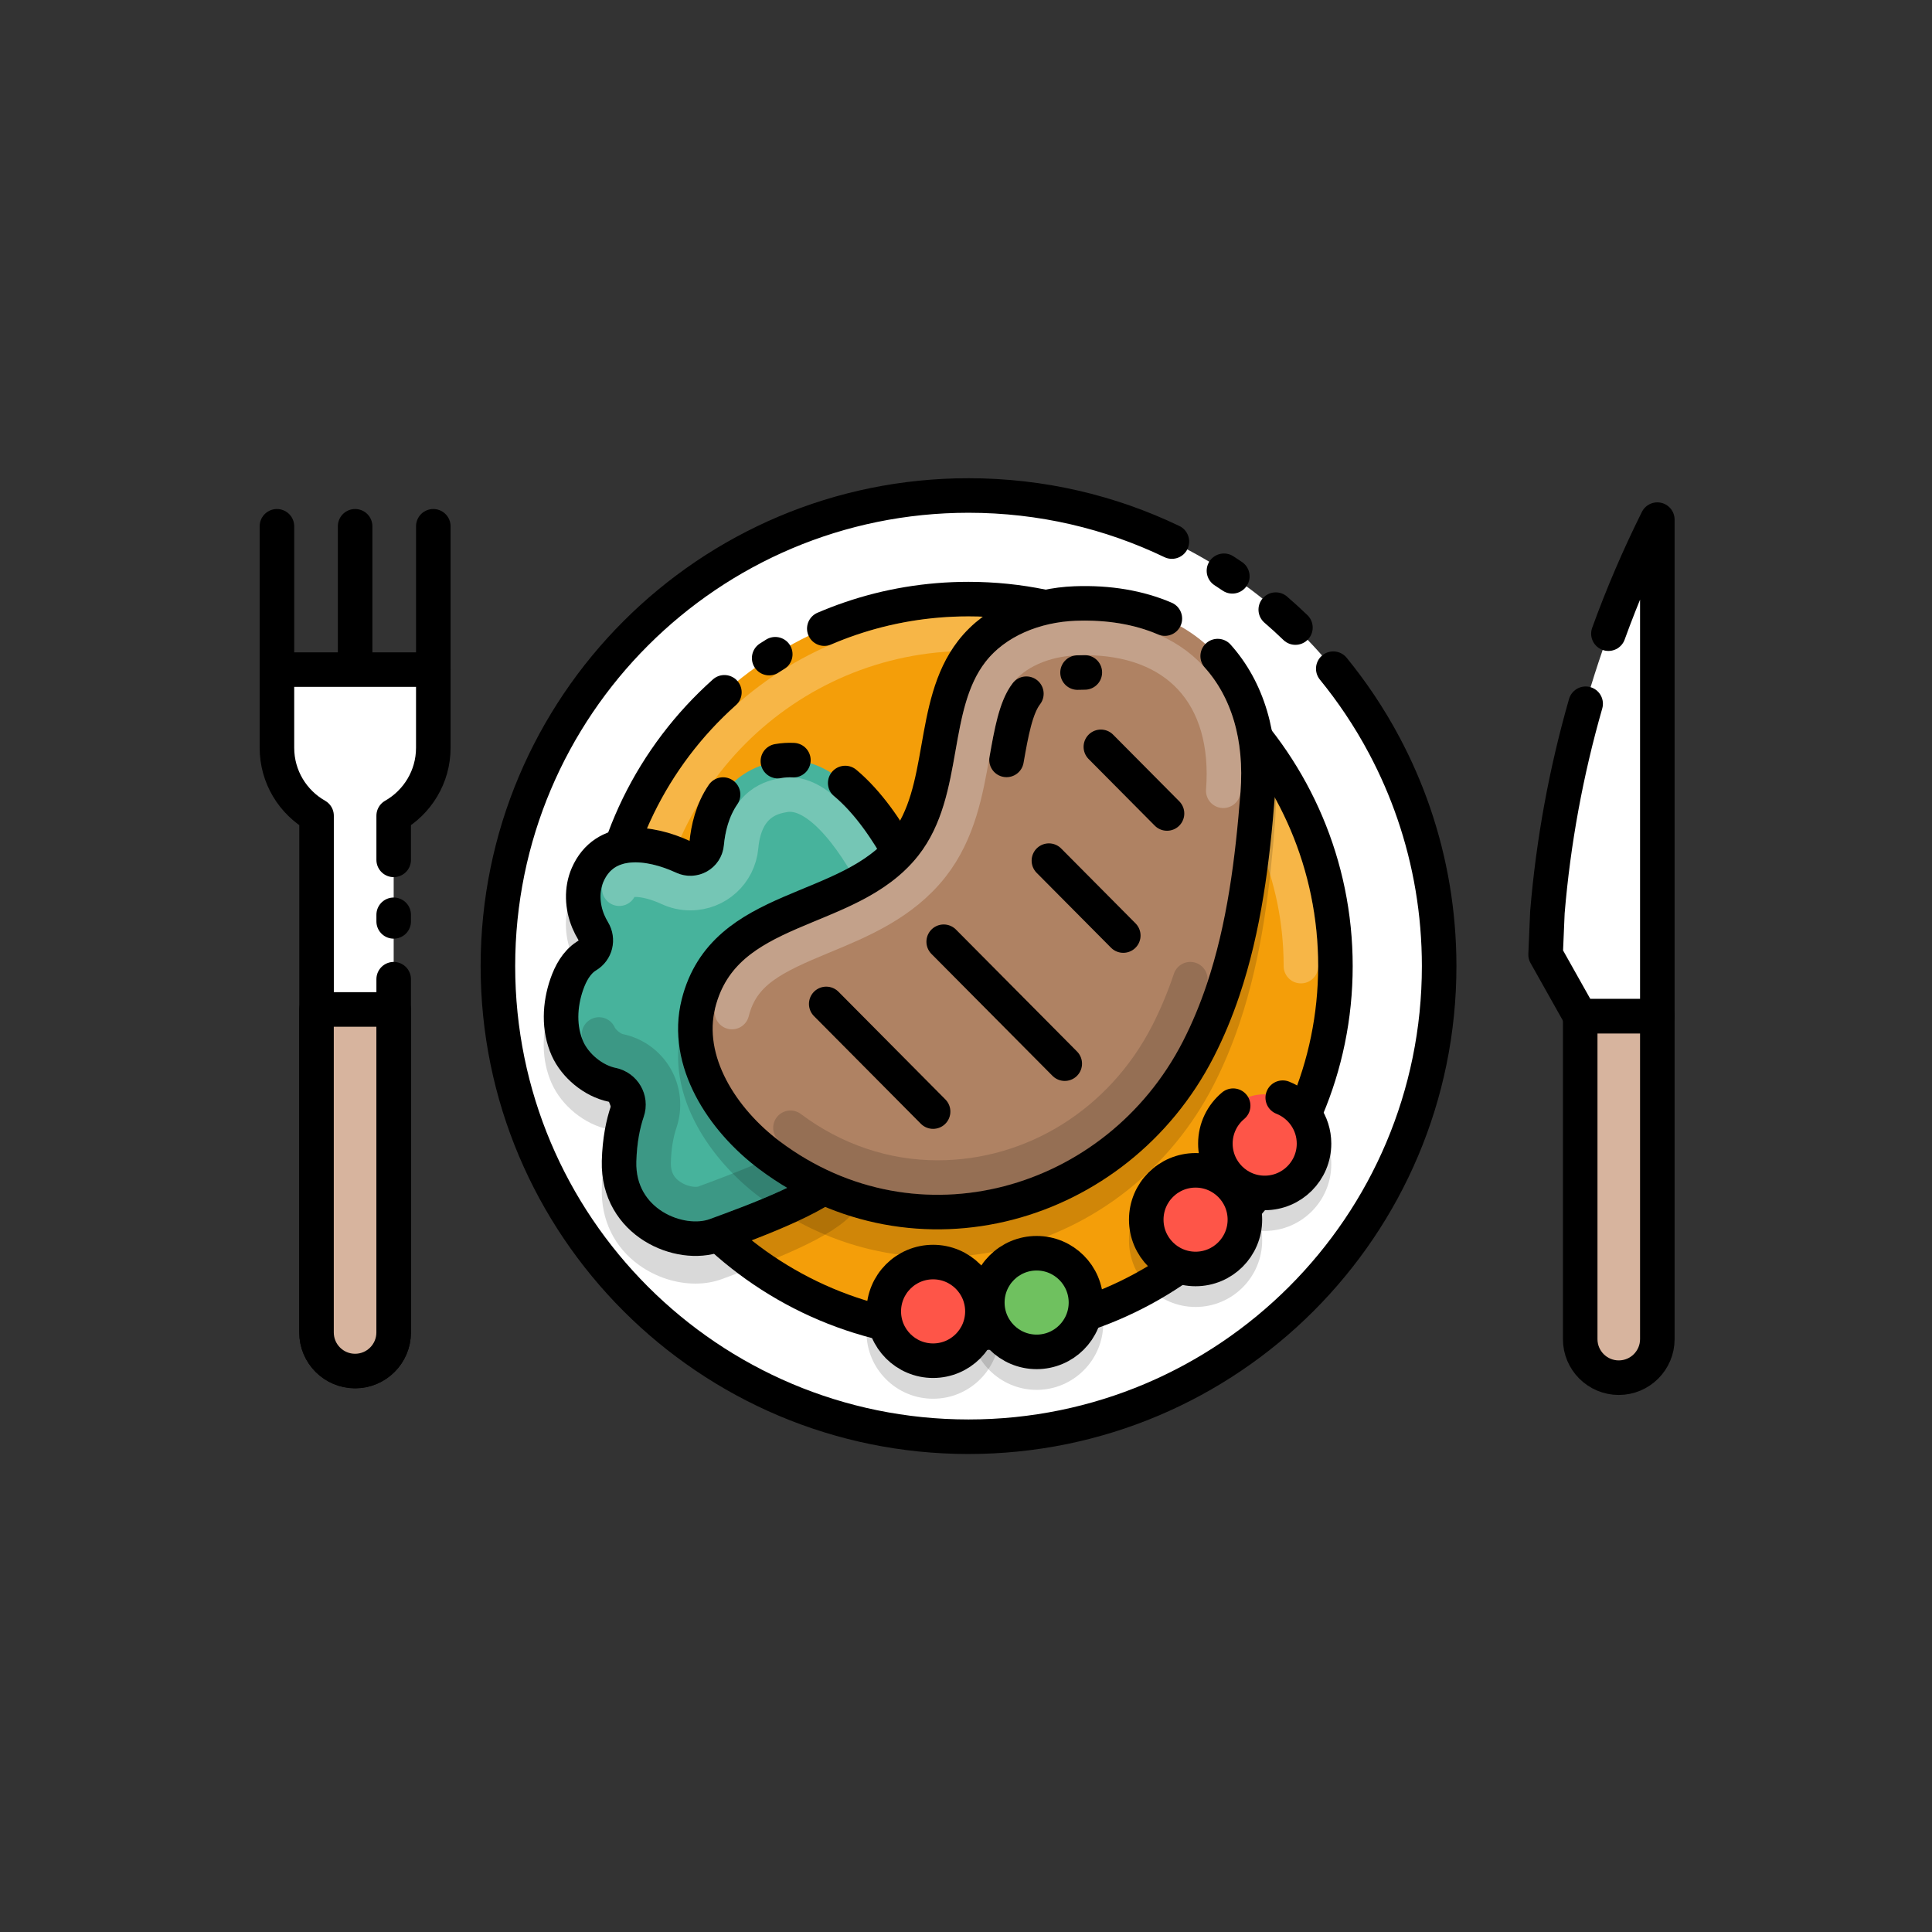 <?xml version="1.0" encoding="utf-8"?>
<!-- Generator: Adobe Illustrator 24.1.0, SVG Export Plug-In . SVG Version: 6.00 Build 0)  -->
<svg version="1.1" id="Layer_1" xmlns="http://www.w3.org/2000/svg" xmlns:xlink="http://www.w3.org/1999/xlink" x="0px" y="0px"
	 viewBox="0 0 512 512" style="enable-background:new 0 0 512 512;" xml:space="preserve">
<rect x="0" y="0" width="512" height="512" fill="#333333" stroke="none"/>
<style type="text/css">
	.st0{fill:#FFFFFF;}
	.st1{fill:none;stroke:#000000;stroke-width:9.156;stroke-linecap:round;stroke-linejoin:round;stroke-miterlimit:10;}
	.st2{fill:#F49E09;}
	
		.st3{opacity:0.25;fill:none;stroke:#FFFFFF;stroke-width:9.156;stroke-linecap:round;stroke-linejoin:round;stroke-miterlimit:10;}
	.st4{fill:#D7B49E;stroke:#000000;stroke-width:9.156;stroke-linecap:round;stroke-linejoin:round;stroke-miterlimit:10;}
	.st5{opacity:0.15;}
	.st6{fill:#47B39C;}
	
		.st7{opacity:0.15;fill:none;stroke:#000000;stroke-width:9.156;stroke-linecap:round;stroke-linejoin:round;stroke-miterlimit:10;}
	.st8{fill:#AF8263;}
	.st9{fill:#FE5548;}
	.st10{fill:#FE5548;stroke:#000000;stroke-width:9.156;stroke-linecap:round;stroke-linejoin:round;stroke-miterlimit:10;}
	.st11{fill:#82E370;stroke:#000000;stroke-width:9.156;stroke-linecap:round;stroke-linejoin:round;stroke-miterlimit:10;}
</style>
<g>
	<circle class="st0" cx="256.66" cy="256.03" r="124.72"/>
	<path class="st1" d="M326.58,152.73c-0.73-0.5-1.47-0.99-2.22-1.47"/>
	<path class="st1" d="M343.3,166.31c-1.69-1.63-3.43-3.22-5.21-4.75"/>
	<path class="st1" d="M310.56,143.52c-16.31-7.83-34.59-12.21-53.89-12.21c-68.88,0-124.72,55.84-124.72,124.72
		s55.84,124.72,124.72,124.72s124.72-55.84,124.72-124.72c0-14.18-2.37-27.81-6.73-40.51c-2.13-6.22-4.75-12.21-7.79-17.94
		c-2-3.77-4.19-7.42-6.56-10.95c-2.18-3.25-4.51-6.39-6.98-9.42"/>
	<path class="st2" d="M256.66,353.28c-53.63,0-97.25-43.63-97.25-97.25s43.63-97.26,97.25-97.26s97.25,43.63,97.25,97.26
		S310.29,353.28,256.66,353.28z"/>
	<path class="st1" d="M203.84,174.4c0.53-0.35,1.07-0.69,1.61-1.02"/>
	<path class="st1" d="M218.45,166.59c2.27-0.97,4.57-1.86,6.92-2.66c9.82-3.35,20.34-5.16,31.28-5.16
		c53.63,0,97.25,43.63,97.25,97.26s-43.63,97.25-97.25,97.25s-97.25-43.63-97.25-97.25c0-27.08,11.12-51.6,29.04-69.25
		c1.15-1.13,2.33-2.24,3.53-3.31"/>
	<path class="st3" d="M168.56,256.03c0-48.58,39.52-88.1,88.1-88.1s88.1,39.52,88.1,88.1"/>
	<line class="st1" x1="94.11" y1="177.45" x2="94.11" y2="139.47"/>
	<line class="st1" x1="114.83" y1="177.45" x2="114.83" y2="139.47"/>
	<path class="st0" d="M73.39,177.45v20.72c0,7.72,4.23,14.45,10.5,18.01v136.93c0,5.65,4.58,10.22,10.22,10.22
		c5.65,0,10.22-4.58,10.22-10.22V216.19c6.26-3.56,10.5-10.29,10.5-18.01v-20.72H73.39z"/>
	<path class="st1" d="M104.33,227.87v-11.69c6.26-3.56,10.5-10.29,10.5-18.01v-20.72H73.39v20.72c0,7.72,4.23,14.45,10.5,18.01
		v136.93c0,5.65,4.58,10.22,10.22,10.22c5.65,0,10.22-4.58,10.22-10.22V259.5"/>
	<line class="st1" x1="104.33" y1="244.18" x2="104.33" y2="242.43"/>
	<line class="st1" x1="73.39" y1="177.45" x2="73.39" y2="139.47"/>
	<path class="st4" d="M83.88,267.52v85.6c0,5.65,4.58,10.22,10.22,10.22c5.65,0,10.22-4.58,10.22-10.22v-85.6H83.88z"/>
	<path class="st4" d="M418.77,269.28v85.6c0,5.65,4.58,10.22,10.22,10.22c5.65,0,10.22-4.58,10.22-10.22v-85.6H418.77z"/>
	<path class="st0" d="M439.22,137.71L439.22,137.71v131.57h-20.45l-9.16-16.3l0.48-11.24C413.11,205.53,423,170.22,439.22,137.71z"
		/>
	<path class="st1" d="M426.25,167.93c3.73-10.29,8.06-20.38,12.96-30.22v0v131.57h-20.45l-9.16-16.3l0.48-11.24
		c1.56-18.74,4.97-37.24,10.13-55.24"/>
	<path class="st5" d="M248.11,243.05c-0.68-1.77-17.02-43.16-42.78-38.53c-13.15,2.36-21.17,11.47-22.59,25.65
		c-4.76-2.18-13.68-5.23-21.62-2.22c-4.31,1.63-7.63,4.87-9.6,9.37c-2.12,4.83-2.07,10.64,0.13,15.92c0.44,1.07,0.99,2.14,1.62,3.18
		l3.91-2.37l0,0l-3.94,2.59c-0.15,0.09-0.3,0.18-0.42,0.26c-3.1,2.01-5.38,5.21-6.96,9.78c-2.47,7.12-2.36,14.36,0.32,20.38
		c2.67,6.01,8.75,10.93,15.13,12.24c0.3,0.06,0.46,0.25,0.55,0.4c0.08,0.14,0.15,0.36,0.07,0.61c-1.49,4.37-2.31,9.3-2.45,14.64
		c-0.22,8.37,3.31,15.6,9.92,20.34c4.44,3.18,9.8,4.88,14.89,4.88c2.44,0,4.82-0.39,7-1.19l0.67-0.25
		c19.89-7.3,32.84-13.19,35.93-19.98c3.06-6.73,18.62-66.14,20.38-72.89C248.51,244.93,248.46,243.95,248.11,243.05z"/>
	<path class="st6" d="M243.84,237.38c0,0-15.31-39.69-37.7-35.67c-14.57,2.62-18.14,14.14-18.86,21.87
		c-0.28,3.04-3.46,4.82-6.22,3.53c-8.96-4.16-20.81-5.61-25.33,4.73c-1.69,3.87-1.46,8.43,0.16,12.33c0.37,0.88,0.81,1.74,1.3,2.56
		c1.38,2.28,0.67,5.17-1.62,6.54c-0.08,0.05-0.16,0.1-0.24,0.15c-2.57,1.67-4.12,4.54-5.13,7.44c-1.91,5.49-2.18,11.71,0.18,17.02
		c2.02,4.54,6.82,8.58,11.87,9.62c3.15,0.65,5.06,3.92,4.02,6.97c-1.15,3.38-2.06,7.76-2.21,13.29
		c-0.42,16.28,16.11,23.12,25.65,19.61s31.02-11.26,34.01-17.82C226.7,302.97,243.84,237.38,243.84,237.38z"/>
	<path class="st1" d="M191.62,210.57c-2.88,4.21-3.98,9.09-4.34,13c-0.28,3.04-3.46,4.82-6.22,3.53
		c-8.96-4.16-20.81-5.61-25.33,4.73c-1.69,3.87-1.46,8.43,0.16,12.33c0.37,0.88,0.81,1.74,1.3,2.56c1.38,2.28,0.67,5.17-1.62,6.54
		c-0.08,0.05-0.16,0.1-0.24,0.15c-2.57,1.67-4.12,4.54-5.13,7.44c-1.91,5.49-2.18,11.71,0.18,17.02c2.02,4.54,6.82,8.58,11.87,9.62
		c3.15,0.65,5.06,3.92,4.02,6.97c-1.15,3.38-2.06,7.76-2.21,13.29c-0.42,16.28,16.11,23.12,25.65,19.61s31.02-11.26,34.01-17.82
		c2.98-6.56,20.12-72.16,20.12-72.16s-7.57-19.62-19.85-29.87"/>
	<path class="st1" d="M210.26,201.45c-1.34-0.07-2.71,0.01-4.11,0.26"/>
	<path class="st7" d="M215.53,305.38c-1.8,1.95-8.27,5.78-28.3,13.14l-0.67,0.25c-0.58,0.21-1.38,0.33-2.22,0.33l0,0
		c-3,0-6.28-1.38-8.37-3.53c-1.91-1.96-2.83-4.51-2.76-7.59c0.1-3.96,0.68-7.51,1.72-10.58c1.33-3.93,0.91-8.25-1.15-11.86
		c-2.07-3.62-5.61-6.18-9.69-7.02c-2.03-0.42-4.48-2.42-5.35-4.37"/>
	<path class="st3" d="M164.12,235.51c0.59-1.35,1.28-2.39,4.27-2.39c2.46,0,5.68,0.84,8.82,2.29c1.82,0.85,3.75,1.27,5.74,1.27
		c7.02,0,12.8-5.27,13.45-12.27c1.1-11.86,8.56-13.2,11.37-13.71c0.53-0.09,1.04-0.14,1.57-0.14c9.89,0,20.28,17.06,24.87,27.46"/>
	<path class="st5" d="M325.1,177.06c-9.64-10.03-23.61-14.99-40.39-14.37c-12.84,0.48-24.07,5.76-30.81,14.47
		c-6.26,8.1-8.01,18-9.7,27.57c-1.57,8.92-3.06,17.35-8.02,23.66c-5.57,7.09-14.2,10.66-23.33,14.44
		c-12.97,5.36-27.67,11.44-32.18,29.34c-4.64,18.39,8.19,35.75,20.59,45.03c14.05,10.52,30.32,15.96,47.09,15.96
		c5.95,0,11.96-0.68,17.96-2.07c23.76-5.49,43.92-21.36,55.31-43.54c2.6-5.06,4.9-10.55,6.85-16.33
		c6.07-18.02,8.17-37.04,9.42-53.28C339.17,201.23,334.75,187.09,325.1,177.06z"/>
	<path class="st8" d="M324.11,262.43c5.62-16.66,7.84-34.54,9.2-52.17c2.4-31.13-16.77-51.51-48.44-50.32
		c-10.38,0.39-21.01,4.48-27.36,12.69c-11.18,14.46-6.45,36.89-17.74,51.26c-14.97,19.07-47.85,14.99-54.68,42.07
		c-3.84,15.24,6.3,30.82,18.89,40.24c38.84,29.07,91.98,13.9,113.54-28.08C320.14,273.05,322.3,267.8,324.11,262.43z"/>
	<path class="st1" d="M308.7,163.93c-6.79-2.92-14.8-4.33-23.82-3.99c-10.38,0.39-21.01,4.48-27.36,12.69
		c-11.18,14.46-6.45,36.89-17.74,51.26c-14.97,19.07-47.85,14.99-54.68,42.07c-3.84,15.24,6.3,30.82,18.89,40.24
		c38.84,29.07,91.98,13.9,113.54-28.08c2.6-5.07,4.77-10.32,6.58-15.7c5.62-16.66,7.84-34.54,9.2-52.17
		c1.16-15.04-2.72-27.58-10.61-36.38"/>
	<path class="st1" d="M266.74,201.38c1.26-7.15,2.46-13.91,5.26-17.54"/>
	<path class="st1" d="M285.56,178.24c0.65-0.03,1.29-0.04,1.93-0.04"/>
	<path class="st3" d="M193.98,268.2c2.69-10.66,10.91-14.55,24.11-20.01c9.89-4.09,21.09-8.72,28.89-18.64
		c7.08-9.02,9.03-20.04,10.74-29.76c1.46-8.3,2.85-16.14,7.04-21.55c4.18-5.4,11.83-8.82,20.46-9.15c0.77-0.03,1.52-0.04,2.27-0.04
		c11.95,0,21.66,3.67,28.08,10.6c6.59,7.12,9.57,17.46,8.61,29.91"/>
	<path class="st7" d="M315.44,259.5c-1.73,5.13-3.76,9.99-6.05,14.44c-12.07,23.52-35.41,38.13-60.91,38.13c0,0,0,0-0.01,0
		c-13.98,0-27.46-4.56-38.99-13.19"/>
	<path class="st5" d="M335.15,290.91c-9.73,0-17.65,7.92-17.65,17.65c0,9.73,7.92,17.65,17.65,17.65c9.73,0,17.65-7.92,17.65-17.65
		C352.8,298.83,344.88,290.91,335.15,290.91z"/>
	<circle class="st9" cx="335.15" cy="303.07" r="13.07"/>
	<path class="st1" d="M339.94,290.9c4.85,1.91,8.29,6.64,8.29,12.17c0,7.22-5.85,13.07-13.07,13.07s-13.07-5.85-13.07-13.07
		c0-4.04,1.83-7.65,4.71-10.05"/>
	<path class="st5" d="M316.84,311.06c-9.73,0-17.65,7.92-17.65,17.65c0,9.73,7.92,17.65,17.65,17.65s17.65-7.92,17.65-17.65
		C334.49,318.98,326.57,311.06,316.84,311.06z"/>
	<circle class="st10" cx="316.84" cy="323.22" r="13.07"/>
	<circle class="st11" cx="274.72" cy="345.19" r="13.07"/>
	<path class="st5" d="M274.72,333.03c-9.73,0-17.65,7.92-17.65,17.65s7.92,17.65,17.65,17.65c9.73,0,17.65-7.92,17.65-17.65
		S284.45,333.03,274.72,333.03z"/>
	<circle class="st5" cx="247.28" cy="353.03" r="17.65"/>
	<circle class="st10" cx="247.28" cy="347.53" r="13.07"/>
	<line class="st1" x1="218.96" y1="266.05" x2="247.28" y2="294.58"/>
	<line class="st1" x1="250.09" y1="249.57" x2="282.17" y2="281.88"/>
	<line class="st1" x1="277.97" y1="228.08" x2="297.68" y2="247.93"/>
	<line class="st1" x1="291.74" y1="197.92" x2="309.27" y2="215.58"/>
</g>
</svg>
